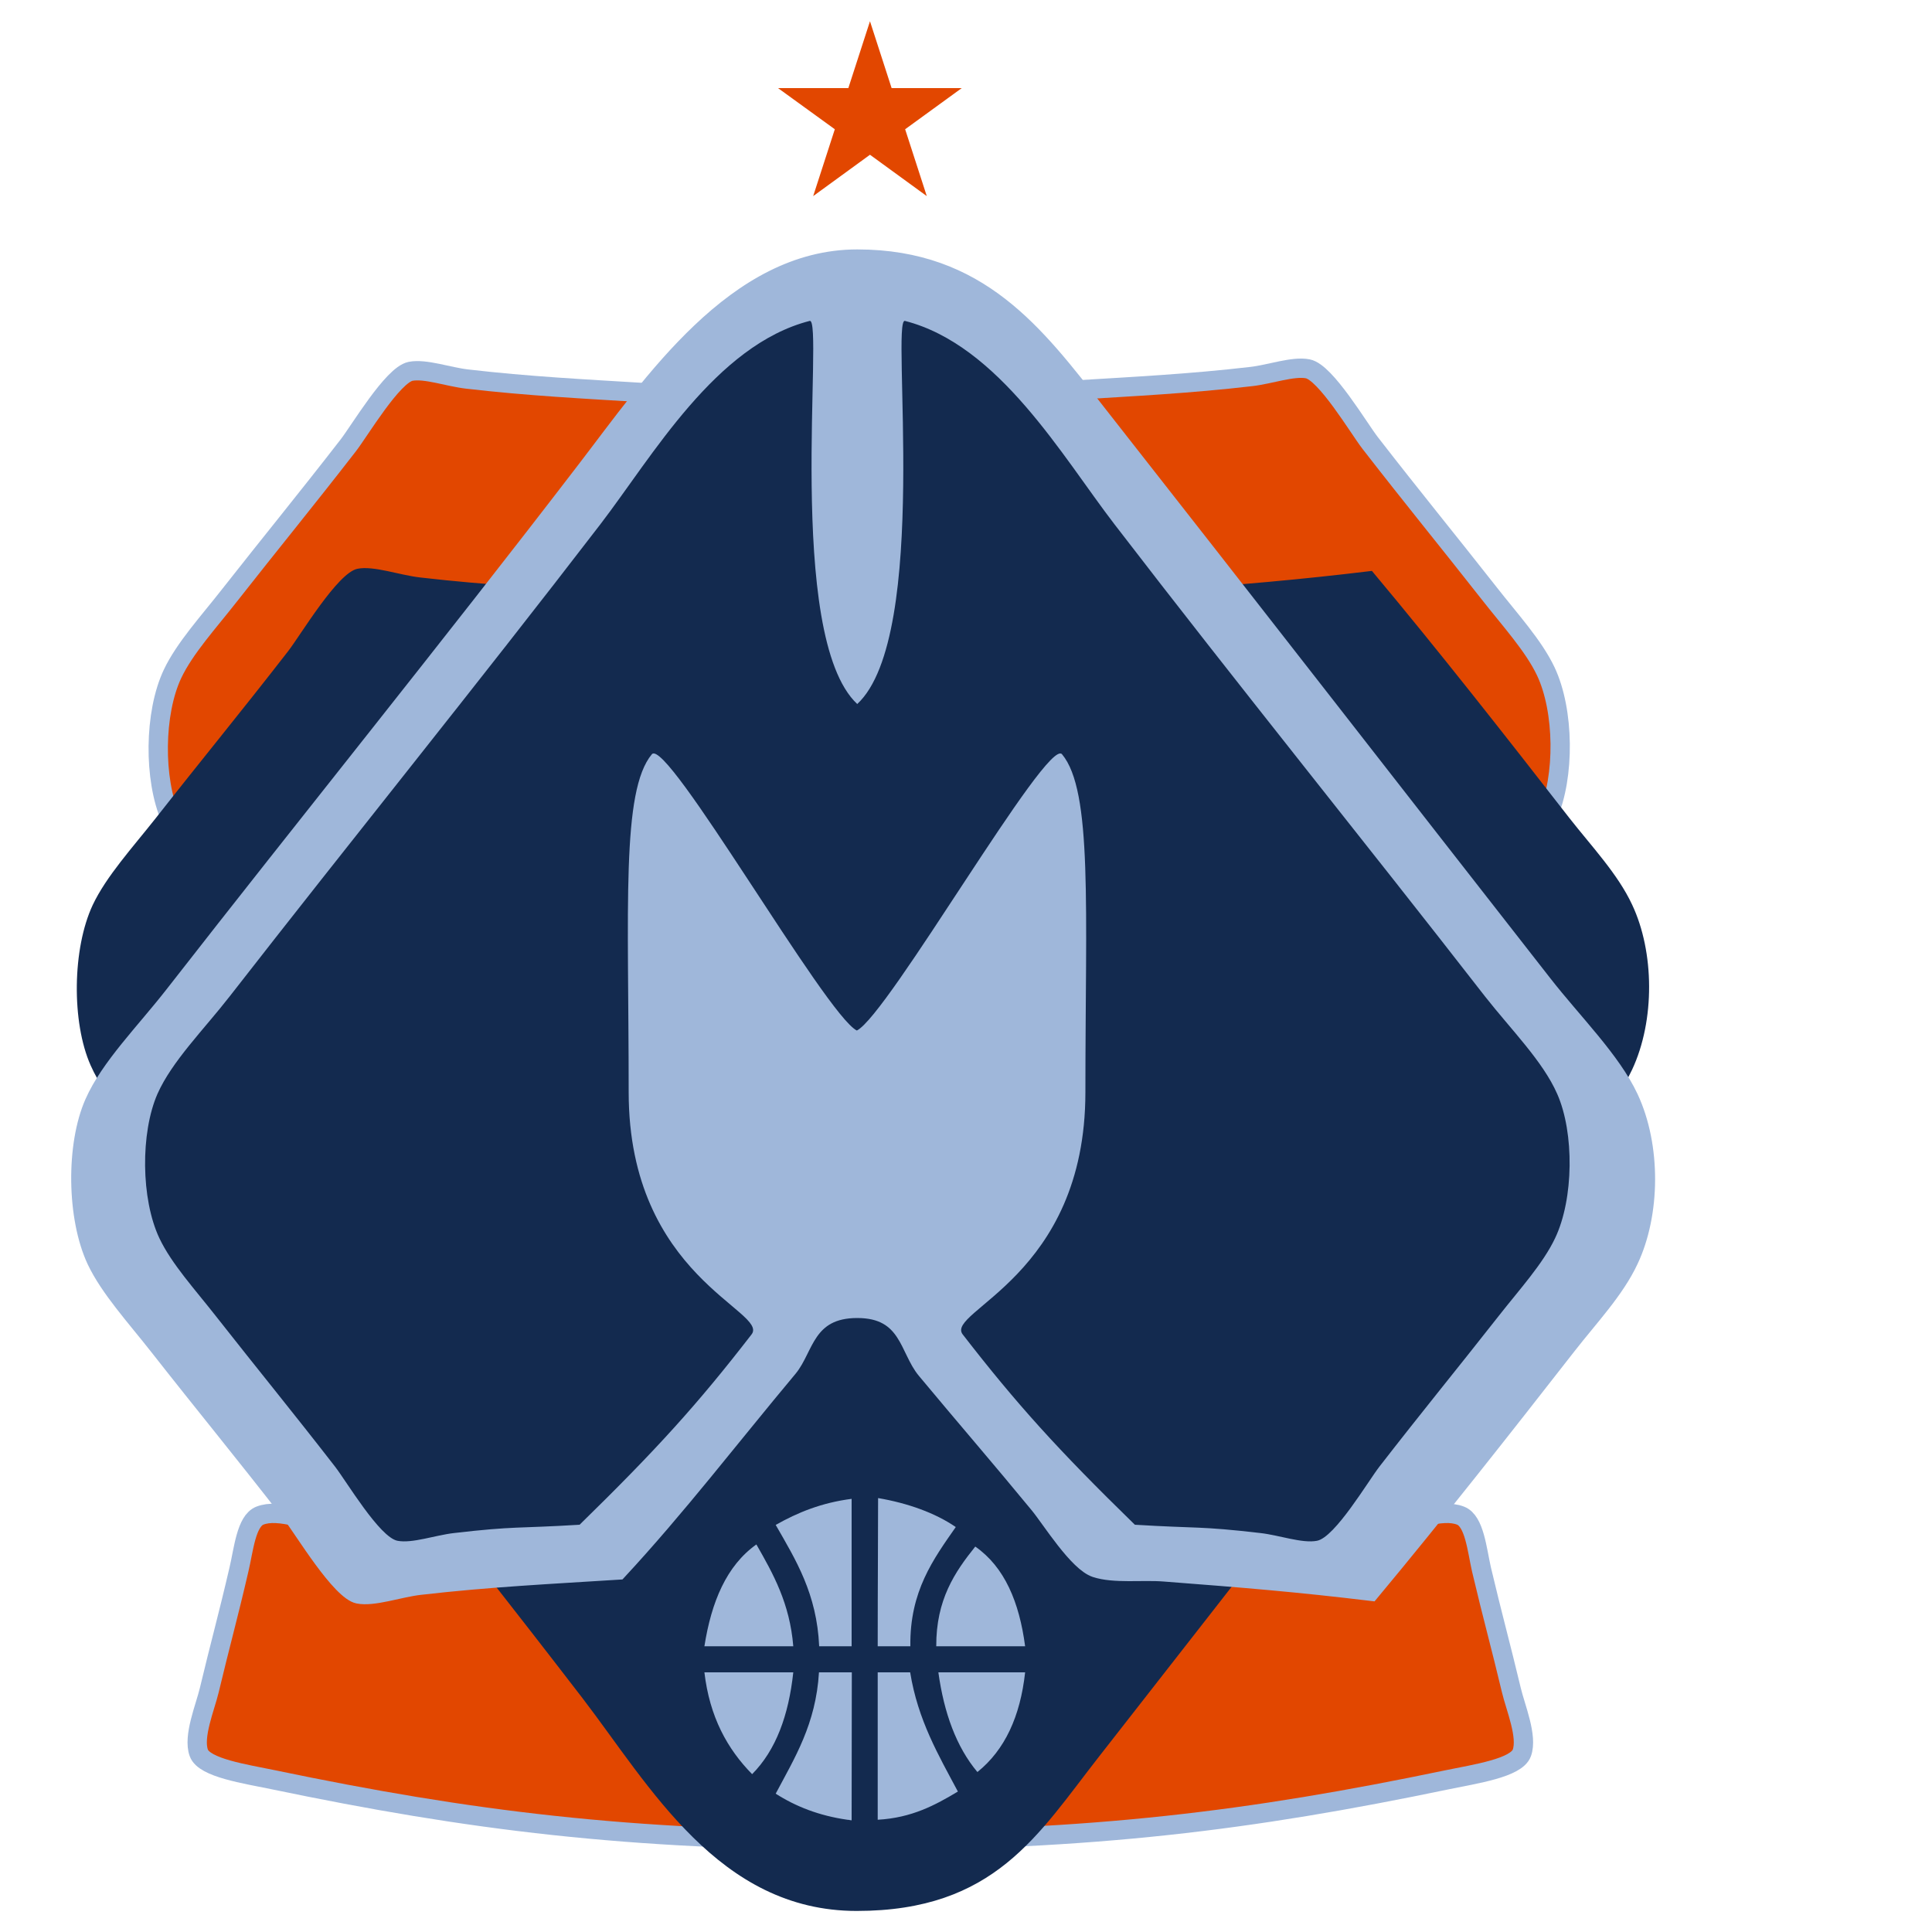 <?xml version="1.0" encoding="utf-8"?>
<!-- Generator: Adobe Illustrator 22.0.1, SVG Export Plug-In . SVG Version: 6.00 Build 0)  -->
<svg version="1.1" id="Layer_1" xmlns="http://www.w3.org/2000/svg" xmlns:xlink="http://www.w3.org/1999/xlink" x="0px" y="0px"
	 viewBox="0 0 1000 1000" style="enable-background:new 0 0 1000 1000;" xml:space="preserve">
<style type="text/css">
	.st0{fill:#E24700;}
	.st1{fill-rule:evenodd;clip-rule:evenodd;fill:#E24700;stroke:#9FB7DA;stroke-width:10;stroke-miterlimit:10;}
	.st2{fill-rule:evenodd;clip-rule:evenodd;fill:#9FB7DA;stroke:#132A4F;stroke-miterlimit:10;}
	.st3{fill-rule:evenodd;clip-rule:evenodd;fill:#132A4F;}
	.st4{fill-rule:evenodd;clip-rule:evenodd;fill:#9FB7DA;stroke:#9FB7DA;stroke-width:6;stroke-miterlimit:10;}
</style>
<polygon class="st0" points="450.3,11 461.5,45.6 497.8,45.6 468.5,66.9 479.7,101.5 450.3,80.1 420.9,101.5 432.1,66.9 402.7,45.6 
	439.1,45.6 "/>
<path class="st1" d="M329.2,812.3c2.5-7.5,60.5-57.6,116.2-57.4c0,108.6,0,126.5,0,197.7c-120.1,0-202.1-10.2-303.9-31.4
	c-14.4-3-35.8-6.1-38.6-13.9c-3.1-8.5,3.3-23.6,5.4-32.4c5.7-23.9,9.7-38,15.4-62.6c2.4-10.1,3.7-25,10.8-27.8
	c9.9-3.9,25.2,2.7,47.1,7.7C229.3,803,278.4,808,329.2,812.3z"/>
<path class="st1" d="M708.9,792.2c21.9-5,37.2-11.6,47.1-7.7c7.2,2.8,8.5,17.7,10.8,27.8c5.8,24.6,9.8,38.7,15.5,62.6
	c2.1,8.9,8.5,23.9,5.4,32.4c-2.8,7.8-24.1,10.9-38.6,13.9c-101.8,21.2-183.8,31.4-303.9,31.4c0-71.2,0-84.4,0-193
	c55.7-0.1,113.7,45.2,116.2,52.7C612.1,808,661.2,803,708.9,792.2z"/>
<path class="st2" d="M339.6,875.9c0-48.2,64.2-110.9,110.9-110.9c46.7,0,100.1,60,100.1,108.2c0,48.2-54.1,87.9-100.8,87.9
	C403.1,961.1,339.6,924.1,339.6,875.9z"/>
<path class="st1" d="M445.1,723.1c-64.2,0-96.4,35.8-127.5-4.7C252.9,634.2,189.3,555.7,125.7,474c-13.4-17.2-29.9-33.6-37.4-50.5
	c-8.8-20.1-8.6-54.4,1-74.7c6.3-13.3,18.5-26.6,29.3-40.4c22-28,39.1-48.8,61.6-77.8c5.9-7.6,23-36.5,32.3-38.4
	c7.6-1.5,19.6,2.9,29.3,4c31.9,3.7,60.2,5.1,92.9,7.1c27.8,30,52.6,62.4,79.8,94.9c7.9,9.4,16.4,26.2,30.4,26.3
	C445,404.5,445.1,705.3,445.1,723.1z"/>
<path class="st1" d="M444.5,323.2c14,0,22.5-16.8,30.4-26.3c27.2-32.5,51.9-64.9,79.8-94.9c32.7-2,61-3.4,92.9-7.1
	c9.7-1.1,21.7-5.5,29.3-4c9.3,1.8,26.4,30.8,32.3,38.4c22.5,29,39.6,49.8,61.6,77.8c10.8,13.8,23,27.1,29.3,40.4
	c9.6,20.3,9.9,54.6,1,74.7c-7.5,16.9-24,33.3-37.4,50.5c-63.6,81.7-127.2,160.2-191.9,244.4c-31.1,40.5-63.3-0.7-127.5-0.7
	C444.3,698.5,444.5,403.2,444.5,323.2z"/>
<path class="st3" d="M812.3,423.4c11.6,14.8,25.1,29,32.5,44.9c11.5,24.4,11.9,59.8,0,85.3c-9.3,19.9-29.3,39.6-44.9,59.5
	c-79.7,101.9-152.5,195.7-231.2,296.3c-31.4,40.1-53.8,79.7-125.3,79.7c-71.4,0-107.3-65-141.8-110
	c-71.9-93.5-142.6-180.9-213.2-271.6c-14.9-19.1-33.2-37.3-41.5-56.1c-9.9-22.3-9.5-60.4,1.1-83c7-14.8,20.5-29.6,32.6-44.9
	c24.4-31.1,43.5-54.2,68.5-86.4c6.5-8.4,25.6-40.6,35.9-42.7c8.4-1.7,21.8,3.3,32.5,4.5c35.5,4.1,66.9,5.6,103.2,7.8
	c31,33.4,195.6,59,215.5,34.8c6.2-7.6,20.2-30.4,30.3-33.7c10.1-3.3,24.8-1.4,35.9-2.2c40.5-3.1,68.8-5.4,107.7-10.1
	C745,337.2,779.3,381,812.3,423.4z M438.6,941.9c1.1,0,2.2,0.5,2.2,0.2c0-29.5,0.1-51,0.1-76.5c-5.6,0-11.3,0-17,0
	c-1.6,26.8-12.6,44.3-22.4,62.8C411.8,935,423.9,939.8,438.6,941.9z M454.3,941.9c17.7-1,29.8-7.6,41.5-14.6
	c-10-18.8-20.7-36.9-24.7-61.7c-5.6,0-11.2,0-16.8,0C454.3,891,454.3,916.4,454.3,941.9z M410.6,865.6c-15.3,0-30.7,0-46,0
	c2.7,23.1,11.9,39.7,24.7,52.7C401.6,905.9,408.2,887.9,410.6,865.6z M530.6,865.6c-15,0-29.9,0-44.9,0c2.9,21,9.3,38.6,20.2,51.6
	C520.1,905.8,528.1,888.4,530.6,865.6z M364.6,852.1c15.4,0,30.7,0,46,0c-1.8-22.2-10.4-37.5-19.1-52.7
	C376,810.4,368.2,829.2,364.6,852.1z M424,852.1c5.6,0,11.2,0,16.8,0c0-25.4,0-50.9,0-76.3c-15.6,2-28,7.1-39.3,13.5
	C411.9,807.4,422.8,824.9,424,852.1z M454.3,852.1c6.7,0,13.1,0,16.9,0c-0.4-28.5,12-45.2,23.5-61.7c-10.6-7.3-24.9-12.4-40.2-15
	C454.5,798.6,454.3,816.7,454.3,852.1z M484.6,852.1c15.3,0,30.7,0,46,0c-3-22.8-10.6-41-25.8-51.6
	C494.2,813.7,484.5,828,484.6,852.1z"/>
<g>
	<path class="st4" d="M710.2,825.7c-38.9-4.7-67.2-7-107.7-10.1c-11.1-0.9-25.8,1.1-35.9-2.2c-10.1-3.3-24.1-26.1-30.3-33.6
		c-19.9-24.2-37.6-44.6-58.4-69.6c-9.4-11.3-8.9-31-34.2-31c-25.3,0-25.5,19.4-34.2,29.9c-30.2,36.1-57.7,72.1-88.7,105.5
		c-36.3,2.3-67.7,3.8-103.2,7.9c-10.7,1.2-24.1,6.2-32.5,4.5c-10.3-2.1-29.4-34.2-35.9-42.6c-25-32.2-44.1-55.3-68.5-86.4
		c-12-15.3-25.6-30.1-32.6-44.9c-10.6-22.6-11-60.7-1.1-83c8.3-18.8,26.6-37,41.5-56.1c70.7-90.7,141.4-178,213.2-271.6
		c34.5-44.9,78-110.3,142-110.3c64,0,93.7,39.9,125.1,80.1C647.5,312.4,720.3,406.2,800,508.1c15.5,19.9,35.6,39.6,44.9,59.5
		c11.9,25.5,11.5,60.9,0,85.3c-7.4,15.9-21,30.1-32.5,44.9C779.3,740.2,745,783.9,710.2,825.7z"/>
</g>
<path class="st3" d="M806,566.2c-7.4-16.9-23.9-33.3-37.4-50.5C705.1,434,641.5,355.5,576.8,271.3c-27-35.1-59.7-92.7-108.4-105.2
	c-7.4-1.9,13.2,163.2-24.7,198.3c-37.6-35.2-17.1-200.2-24.6-198.3c-48.7,12.5-81.4,70.1-108.3,105.2
	C246.1,355.5,182.5,434,118.9,515.7c-13.4,17.2-29.9,33.6-37.4,50.5c-8.8,20.1-8.6,54.4,1,74.7c6.3,13.3,18.5,26.6,29.3,40.4
	c22,28,39.1,48.8,61.6,77.8c5.9,7.6,23,36.5,32.3,38.4c7.6,1.5,19.6-2.9,29.3-4c31.9-3.7,32.3-2.3,65-4.3c39.9-39,61.1-62.4,89-98.5
	c9.3-12-63.6-29.8-63.6-125.4c0-95.6-3.9-155.9,12-174.9c7.7-9.1,89.9,134.9,106.1,143c16.2-8,98.6-152.1,106.2-143
	c15.9,19,12.1,79.3,12.1,174.9c0,95.6-72.8,113.4-63.5,125.4c27.9,36,49.1,59.5,89.1,98.5c32.7,2,33.1,0.6,65,4.3
	c9.7,1.1,21.7,5.5,29.3,4c9.3-1.8,26.4-30.8,32.3-38.4c22.5-29,39.6-49.8,61.6-77.8c10.8-13.8,23-27.1,29.3-40.4
	C814.6,620.6,814.9,586.3,806,566.2z"/>
</svg>
